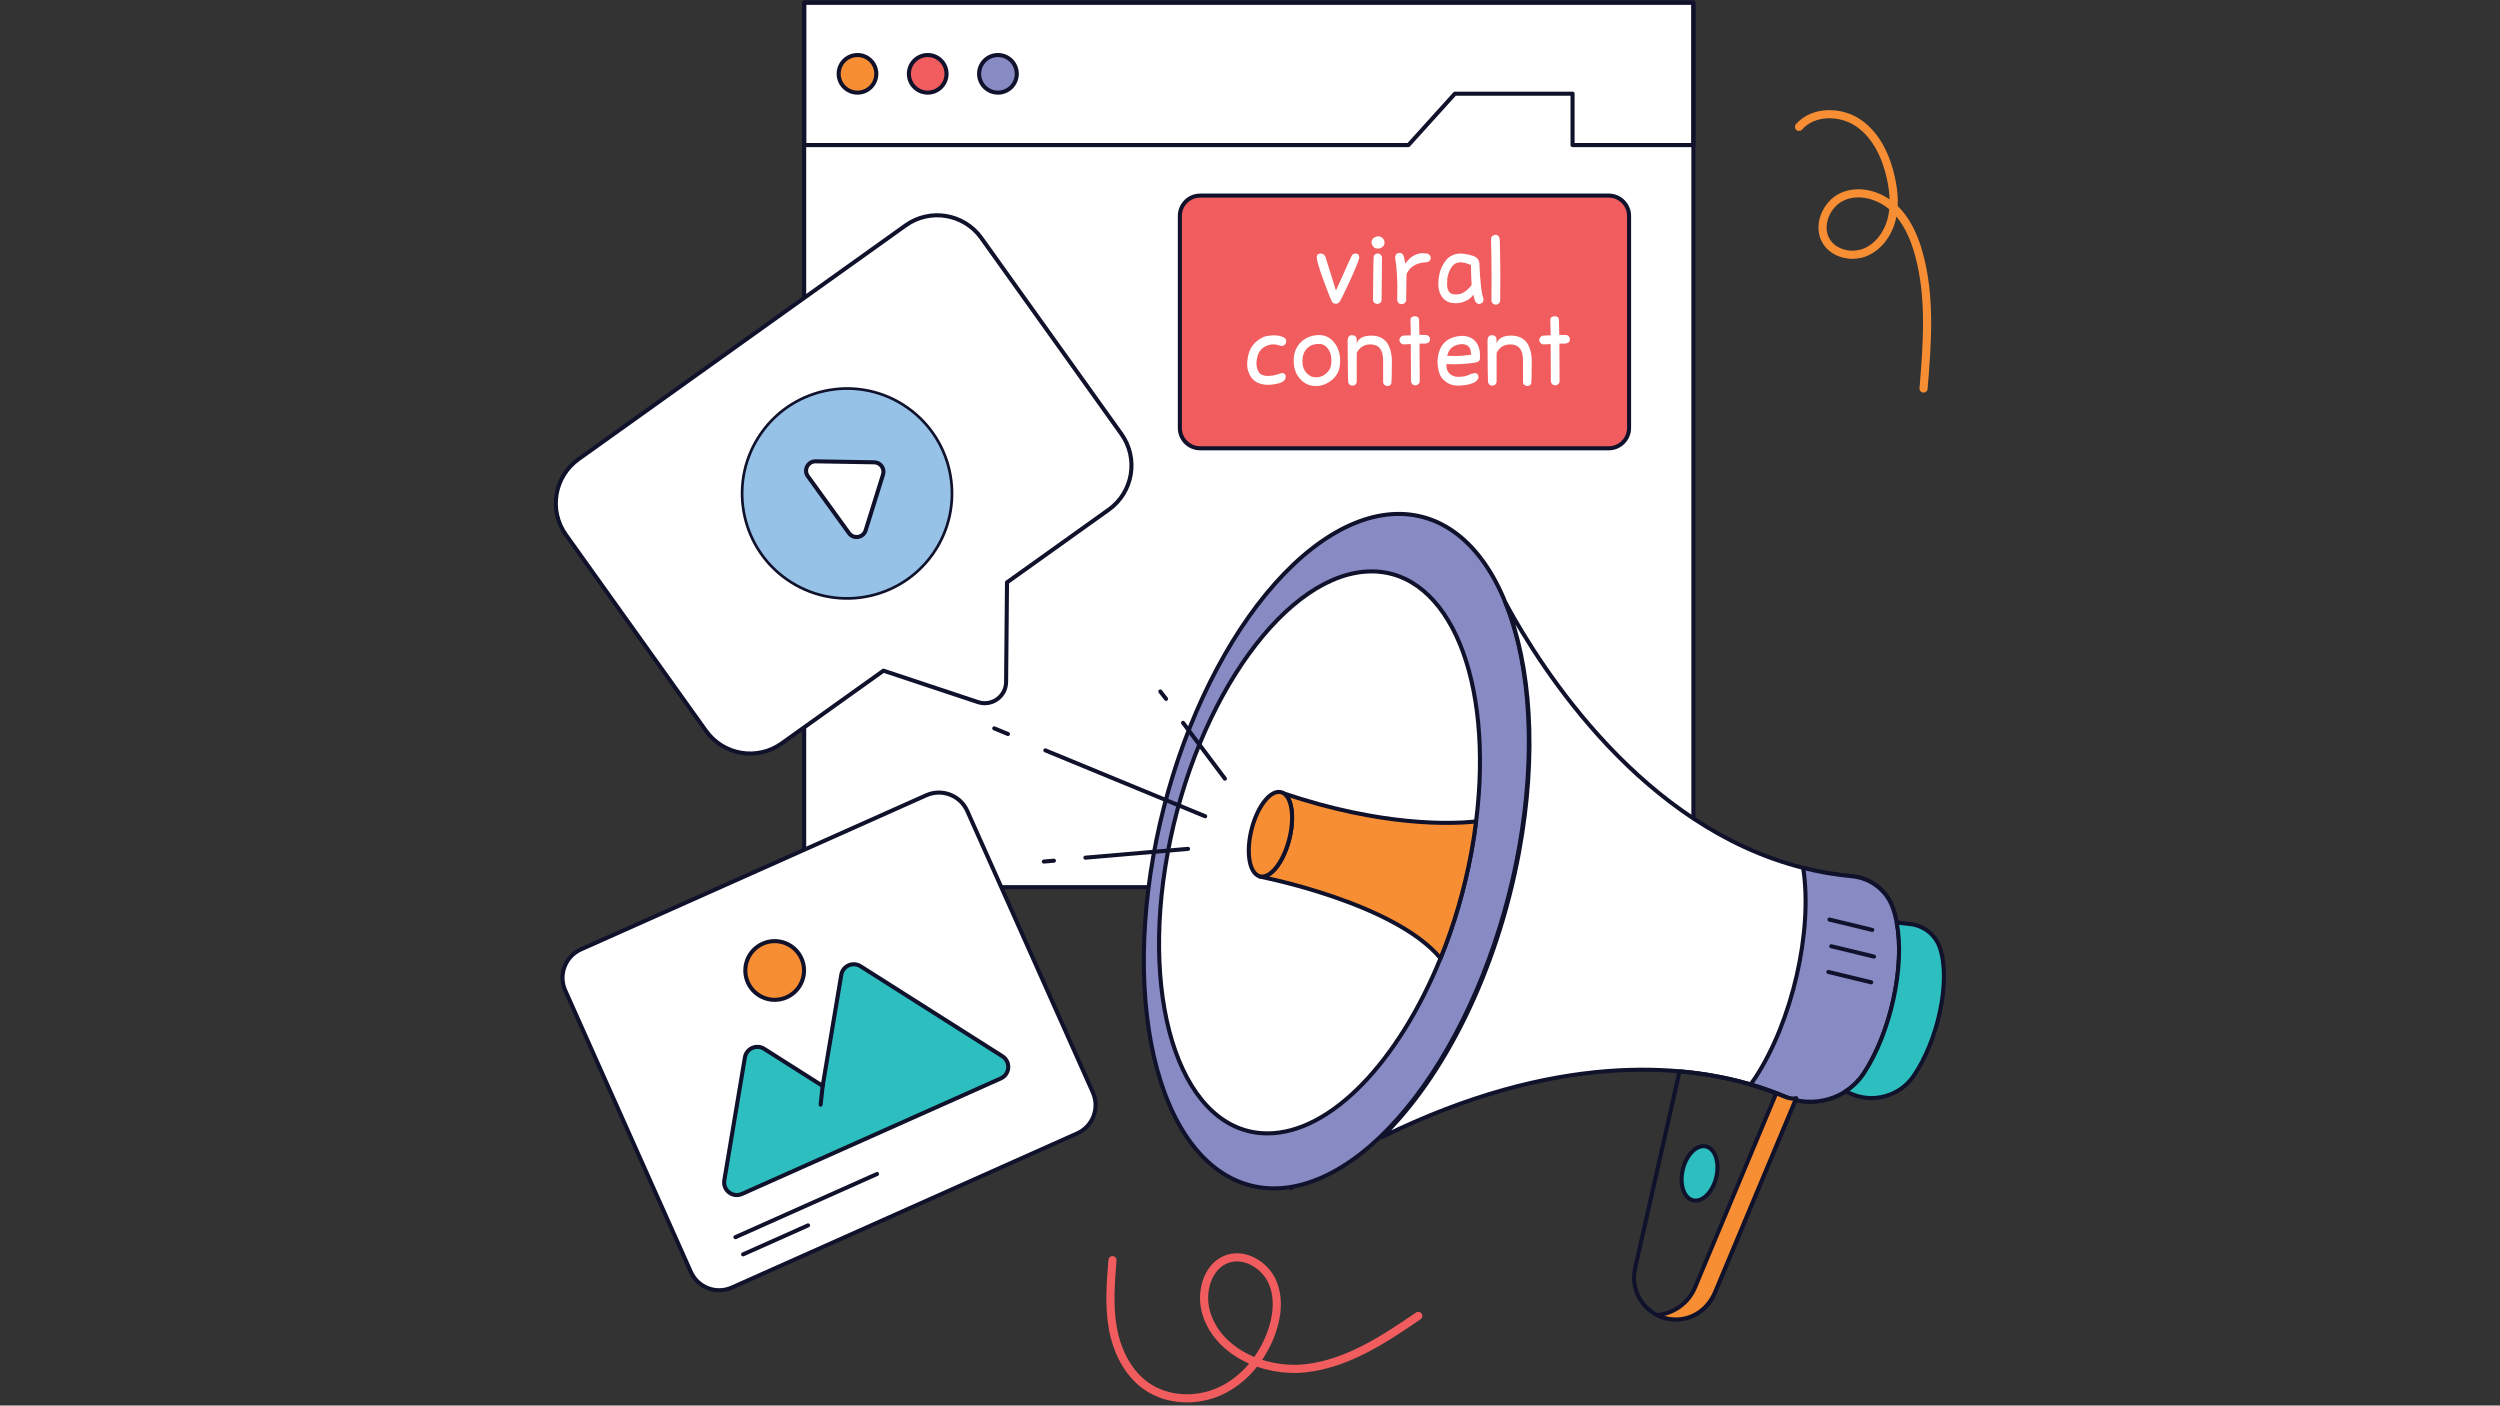 <svg xmlns="http://www.w3.org/2000/svg" xmlns:xlink="http://www.w3.org/1999/xlink" width="1366" zoomAndPan="magnify" viewBox="0 0 1024.5 576" height="768" preserveAspectRatio="xMidYMid meet" version="1.0"><rect x="0" y="0" width="1024.5" height="576" fill="#333333" stroke="none"/><defs><clipPath id="c0556118db"><path d="M 328 0.141 L 695 0.141 L 695 365 L 328 365 Z M 328 0.141 " clip-rule="nonzero"/></clipPath><clipPath id="84523ec227"><path d="M 328 0.141 L 695 0.141 L 695 61 L 328 61 Z M 328 0.141 " clip-rule="nonzero"/></clipPath></defs><path fill="#ffffff" d="M 329.484 1.016 L 693.781 1.016 L 693.781 363.379 L 329.484 363.379 Z M 329.484 1.016 " fill-opacity="1" fill-rule="nonzero"/><g clip-path="url(#c0556118db)"><path stroke-linecap="round" transform="matrix(1.111, 0, 0, 1.111, 95.578, -129.574)" fill="none" stroke-linejoin="round" d="M 210.597 117.588 L 538.591 117.588 L 538.591 443.874 L 210.597 443.874 Z M 210.597 117.588 " stroke="#10112b" stroke-width="1.5" stroke-opacity="1" stroke-miterlimit="10"/></g><g clip-path="url(#84523ec227)"><path stroke-linecap="round" transform="matrix(1.111, 0, 0, 1.111, 95.578, -129.574)" fill="none" stroke-linejoin="round" d="M 538.587 117.584 L 538.587 170.137 L 494.02 170.137 L 494.02 151.186 L 450.621 151.186 L 433.482 170.137 L 210.597 170.137 L 210.597 117.584 Z M 538.587 117.584 " stroke="#10112b" stroke-width="1.5" stroke-opacity="1" stroke-miterlimit="10"/></g><path stroke-linecap="round" transform="matrix(1.111, 0, 0, 1.111, 95.578, -129.574)" fill-opacity="1" fill="#f78e34" fill-rule="nonzero" stroke-linejoin="round" d="M 237.203 143.859 C 237.203 147.693 234.101 150.795 230.267 150.795 C 226.434 150.795 223.318 147.693 223.318 143.859 C 223.318 140.029 226.434 136.926 230.267 136.926 C 234.101 136.926 237.203 140.029 237.203 143.859 Z M 237.203 143.859 " stroke="#10112b" stroke-width="1.5" stroke-opacity="1" stroke-miterlimit="10"/><path stroke-linecap="round" transform="matrix(1.111, 0, 0, 1.111, 95.578, -129.574)" fill-opacity="1" fill="#f15d5e" fill-rule="nonzero" stroke-linejoin="round" d="M 263.106 143.859 C 263.106 147.693 260.004 150.795 256.17 150.795 C 252.337 150.795 249.22 147.693 249.22 143.859 C 249.22 140.029 252.337 136.926 256.17 136.926 C 260.004 136.926 263.106 140.029 263.106 143.859 Z M 263.106 143.859 " stroke="#10112b" stroke-width="1.5" stroke-opacity="1" stroke-miterlimit="10"/><path stroke-linecap="round" transform="matrix(1.111, 0, 0, 1.111, 95.578, -129.574)" fill-opacity="1" fill="#888ac3" fill-rule="nonzero" stroke-linejoin="round" d="M 289.012 143.859 C 289.012 147.693 285.91 150.795 282.076 150.795 C 278.243 150.795 275.123 147.693 275.123 143.859 C 275.123 140.029 278.243 136.926 282.076 136.926 C 285.91 136.926 289.012 140.029 289.012 143.859 Z M 289.012 143.859 " stroke="#10112b" stroke-width="1.5" stroke-opacity="1" stroke-miterlimit="10"/><path stroke-linecap="round" transform="matrix(1.111, 0, 0, 1.111, 95.578, -129.574)" fill-opacity="1" fill="#f15d5e" fill-rule="nonzero" stroke-linejoin="round" d="M 514.862 196.278 L 514.862 274.479 C 514.862 278.622 511.503 281.981 507.36 281.981 L 356.668 281.981 C 352.525 281.981 349.166 278.622 349.166 274.479 L 349.166 196.278 C 349.166 192.135 352.525 188.775 356.668 188.775 L 507.36 188.775 C 511.503 188.775 514.862 192.135 514.862 196.278 Z M 514.862 196.278 " stroke="#10112b" stroke-width="1.5" stroke-opacity="1" stroke-miterlimit="10"/><path stroke-linecap="round" transform="matrix(0.276, -1.076, 1.076, 0.276, -28.513, 667.832)" fill-opacity="1" fill="#888ac3" fill-rule="nonzero" stroke-linejoin="round" d="M 534.387 431.039 C 534.387 432.114 534.336 433.188 534.234 434.26 C 534.132 435.332 533.98 436.406 533.775 437.475 C 533.57 438.544 533.317 439.608 533.009 440.671 C 532.705 441.734 532.348 442.791 531.941 443.847 C 531.535 444.899 531.078 445.946 530.573 446.991 C 530.067 448.032 529.508 449.066 528.905 450.096 C 528.301 451.123 527.648 452.144 526.946 453.156 C 526.243 454.164 525.494 455.166 524.696 456.159 C 523.898 457.152 523.054 458.136 522.163 459.105 C 521.273 460.079 520.335 461.038 519.354 461.984 C 518.37 462.93 517.343 463.866 516.273 464.788 C 515.202 465.709 514.088 466.616 512.93 467.509 C 511.772 468.402 510.571 469.281 509.329 470.145 C 508.091 471.008 506.808 471.853 505.485 472.683 C 504.163 473.513 502.803 474.327 501.402 475.123 C 500.006 475.921 498.567 476.698 497.096 477.457 C 495.621 478.217 494.111 478.958 492.568 479.681 C 491.025 480.401 489.448 481.104 487.835 481.783 C 486.224 482.466 484.582 483.127 482.909 483.768 C 481.235 484.405 479.531 485.024 477.8 485.622 C 476.065 486.22 474.306 486.792 472.519 487.345 C 470.733 487.899 468.919 488.427 467.081 488.935 C 465.242 489.44 463.383 489.922 461.5 490.38 C 459.614 490.843 457.711 491.278 455.786 491.689 C 453.862 492.1 451.917 492.487 449.953 492.846 C 447.991 493.209 446.015 493.546 444.022 493.858 C 442.028 494.171 440.017 494.455 437.996 494.717 C 435.975 494.978 433.943 495.214 431.898 495.423 C 429.856 495.632 427.805 495.818 425.742 495.974 C 423.681 496.133 421.612 496.265 419.54 496.369 C 417.464 496.474 415.389 496.553 413.307 496.605 C 411.225 496.658 409.143 496.684 407.059 496.686 C 404.974 496.684 402.894 496.659 400.811 496.606 C 398.73 496.553 396.651 496.473 394.58 496.37 C 392.504 496.264 390.437 496.131 388.377 495.974 C 386.314 495.818 384.262 495.634 382.218 495.425 C 380.174 495.213 378.142 494.98 376.121 494.719 C 374.1 494.457 372.091 494.171 370.097 493.859 C 368.103 493.547 366.124 493.21 364.165 492.849 C 362.201 492.486 360.257 492.099 358.332 491.69 C 356.407 491.277 354.504 490.84 352.618 490.384 C 350.735 489.923 348.875 489.439 347.038 488.934 C 345.197 488.427 343.387 487.897 341.6 487.347 C 339.813 486.793 338.053 486.218 336.319 485.621 C 334.586 485.024 332.884 484.405 331.209 483.767 C 329.534 483.127 327.893 482.466 326.283 481.783 C 324.67 481.101 323.096 480.402 321.549 479.681 C 320.005 478.959 318.496 478.218 317.023 477.46 C 315.549 476.698 314.114 475.919 312.715 475.124 C 311.316 474.329 309.955 473.513 308.631 472.684 C 307.31 471.854 306.028 471.007 304.786 470.146 C 303.547 469.281 302.345 468.402 301.189 467.508 C 300.03 466.618 298.918 465.709 297.846 464.787 C 296.774 463.867 295.746 462.933 294.765 461.983 C 293.784 461.037 292.844 460.077 291.956 459.107 C 291.063 458.134 290.219 457.153 289.422 456.159 C 288.627 455.169 287.875 454.167 287.172 453.153 C 286.473 452.142 285.818 451.123 285.213 450.095 C 284.607 449.066 284.051 448.033 283.547 446.989 C 283.039 445.947 282.581 444.899 282.176 443.845 C 281.771 442.791 281.412 441.735 281.106 440.67 C 280.801 439.608 280.549 438.544 280.343 437.475 C 280.141 436.404 279.985 435.333 279.884 434.259 C 279.782 433.185 279.731 432.112 279.731 431.037 C 279.731 429.963 279.782 428.889 279.884 427.817 C 279.986 426.745 280.14 425.674 280.344 424.605 C 280.549 423.536 280.801 422.469 281.109 421.406 C 281.414 420.343 281.77 419.286 282.175 418.234 C 282.583 417.178 283.04 416.131 283.546 415.089 C 284.052 414.048 284.607 413.012 285.214 411.984 C 285.818 410.954 286.471 409.936 287.174 408.924 C 287.876 407.912 288.624 406.91 289.422 405.917 C 290.22 404.924 291.065 403.941 291.956 402.971 C 292.847 402.002 293.784 401.042 294.764 400.093 C 295.748 399.146 296.775 398.211 297.846 397.289 C 298.917 396.368 300.031 395.46 301.189 394.567 C 302.346 393.674 303.544 392.796 304.786 391.933 C 306.028 391.072 307.31 390.224 308.633 389.394 C 309.956 388.563 311.316 387.749 312.713 386.954 C 314.114 386.159 315.551 385.379 317.023 384.62 C 318.498 383.859 320.007 383.119 321.551 382.399 C 323.094 381.676 324.672 380.977 326.283 380.294 C 327.894 379.611 329.537 378.953 331.21 378.312 C 332.883 377.672 334.587 377.052 336.319 376.455 C 338.051 375.861 339.813 375.285 341.599 374.731 C 343.386 374.181 345.2 373.65 347.038 373.145 C 348.873 372.637 350.735 372.155 352.618 371.696 C 354.502 371.238 356.409 370.802 358.333 370.391 C 360.258 369.98 362.203 369.593 364.162 369.231 C 366.124 368.869 368.104 368.531 370.097 368.218 C 372.091 367.909 374.098 367.622 376.119 367.361 C 378.14 367.099 380.175 366.863 382.217 366.654 C 384.262 366.445 386.314 366.262 388.376 366.103 C 390.439 365.947 392.504 365.816 394.579 365.708 C 396.651 365.603 398.73 365.523 400.812 365.471 C 402.894 365.419 404.975 365.393 407.06 365.394 C 409.144 365.393 411.225 365.421 413.308 365.47 C 415.388 365.524 417.464 365.604 419.54 365.71 C 421.615 365.816 423.682 365.946 425.742 366.103 C 427.805 366.262 429.857 366.443 431.901 366.655 C 433.945 366.863 435.977 367.1 437.998 367.361 C 440.019 367.623 442.029 367.909 444.023 368.221 C 446.017 368.533 447.991 368.868 449.955 369.231 C 451.918 369.591 453.862 369.978 455.787 370.391 C 457.712 370.8 459.615 371.237 461.498 371.697 C 463.384 372.153 465.244 372.638 467.081 373.146 C 468.918 373.651 470.732 374.18 472.519 374.733 C 474.306 375.284 476.066 375.859 477.799 376.456 C 479.532 377.053 481.235 377.672 482.91 378.313 C 484.581 378.951 486.225 379.611 487.835 380.294 C 489.445 380.976 491.024 381.678 492.567 382.4 C 494.111 383.122 495.619 383.86 497.093 384.622 C 498.566 385.38 500.004 386.157 501.403 386.953 C 502.803 387.751 504.163 388.564 505.484 389.394 C 506.809 390.223 508.09 391.07 509.33 391.935 C 510.571 392.796 511.771 393.675 512.93 394.569 C 514.086 395.463 515.2 396.367 516.273 397.29 C 517.345 398.213 518.37 399.148 519.354 400.093 C 520.335 401.043 521.271 402.001 522.163 402.97 C 523.052 403.943 523.896 404.925 524.696 405.918 C 525.493 406.911 526.244 407.913 526.943 408.924 C 527.646 409.935 528.3 410.954 528.906 411.982 C 529.511 413.01 530.064 414.045 530.572 415.087 C 531.079 416.13 531.534 417.179 531.942 418.232 C 532.348 419.286 532.704 420.346 533.009 421.408 C 533.315 422.469 533.571 423.536 533.776 424.606 C 533.979 425.676 534.133 426.743 534.235 427.818 C 534.337 428.892 534.387 429.965 534.387 431.039 Z M 534.387 431.039 " stroke="#10112b" stroke-width="1.5" stroke-opacity="1" stroke-miterlimit="10"/><path stroke-linecap="round" transform="matrix(1.111, 0, 0, 1.111, 95.578, -129.574)" fill-opacity="1" fill="#ffffff" fill-rule="nonzero" stroke-linejoin="round" d="M 458.428 419.64 C 457.978 423.382 457.38 427.181 456.673 431.032 C 454.113 444.848 450.206 458.042 445.317 470.089 C 429.948 507.974 404.9 534.685 381.473 534.685 C 350.555 534.685 334.099 488.277 344.717 431.032 C 355.321 373.802 388.985 327.397 419.903 327.397 C 448.693 327.397 464.987 367.759 458.428 419.64 Z M 458.428 419.64 " stroke="#10112b" stroke-width="1.5" stroke-opacity="1" stroke-miterlimit="10"/><path stroke-linecap="round" transform="matrix(1.111, 0, 0, 1.111, 95.578, -129.574)" fill="none" stroke-linejoin="round" d="M 390.315 554.903 C 390.329 554.917 390.329 554.903 390.329 554.903 C 390.329 554.917 390.315 554.917 390.315 554.917 Z M 390.315 554.903 " stroke="#10112b" stroke-width="1.5" stroke-opacity="1" stroke-miterlimit="10"/><path stroke-linecap="round" transform="matrix(1.111, 0, 0, 1.111, 95.578, -129.574)" fill-opacity="1" fill="#ffffff" fill-rule="nonzero" stroke-linejoin="round" d="M 601.475 512.497 C 595.148 522.124 582.641 525.585 572.058 521.041 C 568.855 519.676 564.708 518.094 559.637 516.613 C 534.838 509.363 488.059 504.362 423.533 536.127 C 446.383 514.063 466.053 475.231 474.258 431.032 C 481.011 394.638 478.616 361.906 469.373 339.156 C 482.875 364.055 519.912 421.845 579.082 436.744 C 584.85 438.211 590.818 439.252 597.015 439.822 C 603.694 440.434 609.592 444.736 611.973 451.018 C 618.04 466.93 612.455 495.772 601.475 512.497 Z M 601.475 512.497 " stroke="#10112b" stroke-width="1.5" stroke-opacity="1" stroke-miterlimit="10"/><path stroke-linecap="round" transform="matrix(1.111, 0, 0, 1.111, 95.578, -129.574)" fill-opacity="1" fill="#888ac3" fill-rule="nonzero" stroke-linejoin="round" d="M 601.475 512.497 C 595.148 522.124 582.641 525.585 572.058 521.041 C 568.855 519.676 564.708 518.094 559.637 516.613 C 560.266 515.828 560.864 515.016 561.42 514.161 C 574.935 493.581 582.729 460.149 579.082 436.744 C 584.85 438.211 590.818 439.252 597.015 439.822 C 603.694 440.434 609.592 444.736 611.973 451.018 C 618.04 466.93 612.455 495.772 601.475 512.497 Z M 601.475 512.497 " stroke="#10112b" stroke-width="1.5" stroke-opacity="1" stroke-miterlimit="10"/><path stroke-linecap="round" transform="matrix(1.111, 0, 0, 1.111, 95.578, -129.574)" fill-opacity="1" fill="#2dbec0" fill-rule="nonzero" stroke-linejoin="round" d="M 619.805 513.535 C 614.691 520.971 604.949 523.647 596.902 520.13 C 596.217 519.831 595.464 519.518 594.666 519.219 C 597.314 517.524 599.649 515.259 601.475 512.497 C 611.217 497.668 616.714 473.297 613.58 456.871 C 615.106 457.099 616.643 457.286 618.212 457.426 C 623.354 457.898 627.782 461.215 629.463 466.072 C 633.736 478.351 628.71 500.63 619.805 513.535 Z M 619.805 513.535 " stroke="#10112b" stroke-width="1.5" stroke-opacity="1" stroke-miterlimit="10"/><path stroke-linecap="round" transform="matrix(1.111, 0, 0, 1.111, 95.578, -129.574)" fill-opacity="1" fill="#f78e34" fill-rule="nonzero" stroke-linejoin="round" d="M 458.428 419.64 C 457.978 423.382 457.38 427.181 456.673 431.032 C 454.113 444.848 450.206 458.042 445.317 470.089 C 428.207 449.519 378.547 439.935 378.547 439.935 L 378.572 439.84 C 382.345 440.93 387.178 435.021 389.422 426.569 C 391.507 418.753 390.659 411.444 387.6 409.32 C 423.811 421.532 449.252 420.593 458.428 419.64 Z M 458.428 419.64 " stroke="#10112b" stroke-width="1.5" stroke-opacity="1" stroke-miterlimit="10"/><path stroke-linecap="round" transform="matrix(1.111, 0, 0, 1.111, 95.578, -129.574)" fill-opacity="1" fill="#f78e34" fill-rule="nonzero" stroke-linejoin="round" d="M 389.418 426.569 C 387.146 435.105 382.25 441.036 378.47 439.808 C 374.689 438.577 373.465 430.656 375.733 422.119 C 378.005 413.583 382.919 407.656 386.699 408.884 C 390.48 410.111 391.69 418.032 389.418 426.569 Z M 389.418 426.569 " stroke="#10112b" stroke-width="1.5" stroke-opacity="1" stroke-miterlimit="10"/><path stroke-linecap="round" transform="matrix(1.111, 0, 0, 1.111, 95.578, -129.574)" fill="none" stroke-linejoin="round" d="M 588.782 455.815 L 604.566 459.635 " stroke="#10112b" stroke-width="1.5" stroke-opacity="1" stroke-miterlimit="10"/><path stroke-linecap="round" transform="matrix(1.111, 0, 0, 1.111, 95.578, -129.574)" fill="none" stroke-linejoin="round" d="M 589.432 465.65 L 605.217 469.473 " stroke="#10112b" stroke-width="1.5" stroke-opacity="1" stroke-miterlimit="10"/><path stroke-linecap="round" transform="matrix(1.111, 0, 0, 1.111, 95.578, -129.574)" fill="none" stroke-linejoin="round" d="M 588.388 475.14 L 604.172 478.963 " stroke="#10112b" stroke-width="1.5" stroke-opacity="1" stroke-miterlimit="10"/><path stroke-linecap="round" transform="matrix(1.111, 0, 0, 1.111, 95.578, -129.574)" fill="none" stroke-linejoin="round" d="M 576.233 522.399 L 546.346 593.85 C 543.905 599.696 538.222 603.329 532.109 603.329 C 530.903 603.329 529.679 603.192 528.462 602.893 C 520.292 600.899 515.217 592.717 517.07 584.501 L 533.491 511.79 C 543.887 512.698 552.634 514.562 559.637 516.613 C 564.712 518.097 568.858 519.673 572.058 521.045 C 573.423 521.628 574.823 522.086 576.233 522.399 Z M 576.233 522.399 " stroke="#10112b" stroke-width="1.5" stroke-opacity="1" stroke-miterlimit="10"/><path stroke-linecap="round" transform="matrix(1.111, 0, 0, 1.111, 95.578, -129.574)" fill-opacity="1" fill="#f78e34" fill-rule="nonzero" stroke-linejoin="round" d="M 576.529 521.692 L 546.641 593.143 C 543.905 599.696 538.222 603.329 532.109 603.329 C 530.903 603.329 529.679 603.192 528.462 602.893 C 527.301 602.605 526.201 602.197 525.177 601.687 C 531.244 601.187 536.744 597.385 539.196 591.504 L 569.164 519.859 C 570.202 520.267 571.169 520.665 572.058 521.045 C 573.423 521.628 574.823 522.086 576.529 521.692 Z M 576.529 521.692 " stroke="#10112b" stroke-width="1.5" stroke-opacity="1" stroke-miterlimit="10"/><path stroke-linecap="round" transform="matrix(1.111, 0, 0, 1.111, 95.578, -129.574)" fill-opacity="1" fill="#2dbec0" fill-rule="nonzero" stroke-linejoin="round" d="M 547.021 550.935 C 545.688 556.436 541.851 560.207 538.454 559.384 C 535.046 558.557 533.365 553.45 534.698 547.949 C 536.027 542.462 539.868 538.677 543.276 539.504 C 546.673 540.327 548.351 545.448 547.021 550.935 Z M 547.021 550.935 " stroke="#10112b" stroke-width="1.5" stroke-opacity="1" stroke-miterlimit="10"/><path stroke-linecap="round" transform="matrix(1.111, 0, 0, 1.111, 95.578, -129.574)" fill-opacity="1" fill="#ffffff" fill-rule="nonzero" stroke-linejoin="round" d="M 275.943 204.421 L 327.593 276.691 C 334.022 285.689 331.94 298.189 322.947 304.619 L 285.414 331.442 L 285.076 368.206 C 285.027 373.541 279.79 377.284 274.726 375.603 L 239.837 364.013 L 202.3 390.84 C 193.307 397.269 180.805 395.187 174.376 386.193 L 122.725 313.919 C 116.296 304.925 118.375 292.421 127.371 285.991 L 248.014 199.771 C 257.011 193.344 269.513 195.423 275.943 204.421 Z M 275.943 204.421 " stroke="#10112b" stroke-width="1.5" stroke-opacity="1" stroke-miterlimit="10"/><path stroke-linecap="butt" transform="matrix(1.111, 0, 0, 1.111, 95.578, -129.574)" fill-opacity="1" fill="#97c2e8" fill-rule="nonzero" stroke-linejoin="miter" d="M 248.696 266.998 C 266.176 279.305 270.372 303.455 258.066 320.933 C 245.76 338.41 221.609 342.606 204.129 330.299 C 186.65 317.992 182.458 293.845 194.767 276.364 C 207.069 258.89 231.217 254.69 248.696 266.998 Z M 248.696 266.998 " stroke="#10112b" stroke-width="1" stroke-opacity="1" stroke-miterlimit="10"/><path stroke-linecap="round" transform="matrix(1.111, 0, 0, 1.111, 95.578, -129.574)" fill-opacity="1" fill="#ffffff" fill-rule="nonzero" stroke-linejoin="round" d="M 239.686 291.658 L 233.257 312.276 C 232.406 315.006 228.801 315.593 227.127 313.275 L 211.958 292.298 C 210.284 289.98 211.972 286.744 214.831 286.793 L 236.429 287.152 C 238.747 287.191 240.375 289.445 239.686 291.658 Z M 239.686 291.658 " stroke="#10112b" stroke-width="1.5" stroke-opacity="1" stroke-miterlimit="10"/><path stroke-linecap="round" transform="matrix(1.111, 0, 0, 1.111, 95.578, -129.574)" fill-opacity="1" fill="#ffffff" fill-rule="nonzero" stroke-linejoin="round" d="M 270.755 415.76 L 317.084 519.581 C 319.662 525.357 317.07 532.128 311.295 534.702 L 183.91 591.55 C 178.135 594.124 171.365 591.536 168.791 585.76 L 122.458 481.939 C 119.883 476.163 122.475 469.392 128.25 466.818 L 255.632 409.97 C 261.407 407.396 268.177 409.988 270.755 415.76 Z M 270.755 415.76 " stroke="#10112b" stroke-width="1.5" stroke-opacity="1" stroke-miterlimit="10"/><path stroke-linecap="round" transform="matrix(1.111, 0, 0, 1.111, 95.578, -129.574)" fill-opacity="1" fill="#2dbec0" fill-rule="nonzero" stroke-linejoin="round" d="M 283.103 514.421 L 187.645 557.023 C 184.244 558.539 180.527 555.662 181.142 551.99 L 188.735 506.666 C 189.288 503.373 193.016 501.71 195.836 503.497 L 217.413 517.186 L 224.285 476.198 C 224.837 472.906 228.565 471.243 231.382 473.029 L 283.701 506.223 C 286.845 508.217 286.504 512.905 283.103 514.421 Z M 283.103 514.421 " stroke="#10112b" stroke-width="1.5" stroke-opacity="1" stroke-miterlimit="10"/><path stroke-linecap="round" transform="matrix(1.111, 0, 0, 1.111, 95.578, -129.574)" fill-opacity="1" fill="#f78e34" fill-rule="nonzero" stroke-linejoin="round" d="M 209.605 470.18 C 212.042 475.643 209.591 482.048 204.129 484.485 C 198.671 486.919 192.266 484.468 189.829 479.005 C 187.392 473.543 189.847 467.145 195.305 464.711 C 200.767 462.273 207.168 464.721 209.605 470.18 Z M 209.605 470.18 " stroke="#10112b" stroke-width="1.5" stroke-opacity="1" stroke-miterlimit="10"/><path stroke-linecap="round" transform="matrix(1.111, 0, 0, 1.111, 95.578, -129.574)" fill="none" stroke-linejoin="round" d="M 217.413 517.183 L 216.671 524.091 " stroke="#10112b" stroke-width="1.5" stroke-opacity="1" stroke-miterlimit="10"/><path stroke-linecap="round" transform="matrix(1.111, 0, 0, 1.111, 95.578, -129.574)" fill="none" stroke-linejoin="round" d="M 185.239 572.964 L 237.463 549.662 " stroke="#10112b" stroke-width="1.5" stroke-opacity="1" stroke-miterlimit="10"/><path stroke-linecap="round" transform="matrix(1.111, 0, 0, 1.111, 95.578, -129.574)" fill="none" stroke-linejoin="round" d="M 188.071 579.306 L 212.018 568.62 " stroke="#10112b" stroke-width="1.5" stroke-opacity="1" stroke-miterlimit="10"/><path fill="#ffffff" d="M 541.121 103.922 L 541.18 103.922 C 542.297 103.922 543.031 104.586 543.375 105.906 L 547.383 118.789 L 547.594 118.789 C 551.703 109.609 553.852 104.875 554.047 104.578 C 554.406 104.141 554.898 103.922 555.527 103.922 L 555.586 103.922 C 556.535 103.922 557.012 104.48 557.012 105.598 L 557.012 105.734 C 556.562 107.414 555.223 110.672 552.988 115.508 C 550.754 120.34 549.422 123.047 548.992 123.625 C 548.559 124.203 548.031 124.492 547.402 124.492 C 546.773 124.492 546.273 124.234 545.91 123.719 C 545.543 123.207 544.43 120.438 542.566 115.41 C 540.707 110.383 539.711 107.09 539.582 105.523 L 539.582 105.465 C 539.633 104.438 540.148 103.922 541.121 103.922 Z M 541.121 103.922 " fill-opacity="1" fill-rule="nonzero"/><path fill="#ffffff" d="M 564.734 96.855 C 566.008 96.855 566.875 97.531 567.336 98.879 L 567.395 99.398 C 567.395 100.516 566.73 101.312 565.41 101.785 L 564.949 101.844 L 564.465 101.844 C 563.375 101.844 562.598 101.203 562.137 99.918 L 562.078 99.457 L 562.078 99.188 C 562.078 98.121 562.77 97.363 564.156 96.914 Z M 564.621 103.883 C 565.453 103.883 566.031 104.379 566.352 105.367 L 566.18 122.91 C 566.18 123.848 565.582 124.406 564.391 124.586 C 563.234 124.383 562.656 123.805 562.656 122.855 C 562.707 110.785 562.84 104.75 563.059 104.75 C 563.445 104.172 563.965 103.883 564.621 103.883 Z M 564.621 103.883 " fill-opacity="1" fill-rule="nonzero"/><path fill="#ffffff" d="M 573.441 103.652 L 573.711 103.652 C 574.418 103.652 574.945 104.148 575.289 105.137 L 575.945 108.082 C 576.945 106.441 578.223 105.258 579.777 104.539 C 580.883 104.012 581.992 103.75 583.109 103.75 C 583.531 103.75 583.965 103.789 584.398 103.867 C 585.336 103.867 585.965 104.34 586.285 105.289 L 586.344 105.715 C 586.344 106.137 586.133 106.562 585.711 106.984 C 585.348 107.359 584.645 107.543 583.59 107.543 C 580.047 107.891 577.645 109.496 576.387 112.359 L 576.234 123.219 C 575.938 124.168 575.316 124.645 574.367 124.645 C 573.531 124.645 572.953 124.203 572.633 123.316 L 572.574 123.008 L 572.633 117.402 C 572.633 113.477 572.324 109.469 571.707 105.387 C 571.914 104.23 572.488 103.652 573.441 103.652 Z M 573.441 103.652 " fill-opacity="1" fill-rule="nonzero"/><path fill="#ffffff" d="M 606.258 107.949 C 606.555 115.512 607.121 120.371 607.953 122.527 L 607.953 122.719 C 607.953 123.617 607.492 124.215 606.566 124.512 L 606.164 124.566 C 605.031 124.566 604.301 123.559 603.969 121.543 C 603.93 121.543 603.871 121.281 603.793 120.754 C 602.844 121.973 601.926 122.777 601.039 123.16 C 599.68 123.883 598.293 124.242 596.879 124.242 L 596.34 124.242 C 593.145 124.242 591 122.711 589.906 119.656 C 589.586 118.617 589.426 117.57 589.426 116.52 C 589.426 112.102 590.723 108.527 593.316 105.793 C 594.82 104.547 596.496 103.922 598.344 103.922 C 599.781 103.922 601.43 104.191 603.285 104.73 C 605.141 105.27 606.129 106.344 606.258 107.949 Z M 593.008 116.574 C 593.008 118.039 593.398 119.176 594.184 119.984 C 594.762 120.434 595.48 120.66 596.34 120.66 L 596.82 120.66 C 599.016 120.66 601.098 119.387 603.062 116.844 C 602.883 112.957 602.793 110.203 602.793 108.582 L 602.676 108.582 C 601.109 107.863 599.68 107.504 598.383 107.504 C 595.789 107.504 594.035 109.629 593.125 113.879 Z M 593.008 116.574 " fill-opacity="1" fill-rule="nonzero"/><path fill="#ffffff" d="M 612.883 96.199 C 613.309 96.199 613.758 96.434 614.234 96.895 C 614.527 97.137 614.676 98.492 614.676 100.957 C 614.777 105.117 614.832 109.488 614.832 114.07 L 614.773 123.125 C 614.773 123.918 614.316 124.477 613.406 124.797 L 612.941 124.855 C 612.145 124.855 611.582 124.426 611.246 123.566 L 611.191 123.43 L 611.246 113.57 C 611.246 109.348 611.176 104.102 611.035 97.836 C 611.035 97.156 611.461 96.648 612.305 96.316 Z M 612.883 96.199 " fill-opacity="1" fill-rule="nonzero"/><path fill="#ffffff" d="M 524.289 137.637 L 524.367 137.676 C 525.922 138.047 526.77 138.496 526.91 139.023 C 527.023 139.383 527.082 139.684 527.082 139.926 C 527.082 140.031 527.07 140.133 527.043 140.234 C 526.852 141.172 526.266 141.688 525.293 141.777 L 525.078 141.777 L 523.27 141.277 C 522.793 141.172 522.312 141.121 521.824 141.121 C 520.309 141.121 518.828 141.637 517.375 142.664 C 516.258 143.637 515.527 144.922 515.18 146.516 C 514.988 147.387 514.891 148.203 514.891 148.961 C 514.891 150.668 515.391 152.066 516.395 153.156 C 516.895 153.504 517.336 153.723 517.723 153.812 L 518.184 153.93 C 518.609 154.02 519.043 154.062 519.492 154.062 C 521.215 154.062 522.969 153.711 524.754 153.004 C 525.035 152.914 525.312 152.867 525.578 152.867 L 526.043 152.926 C 526.605 153.301 526.891 153.773 526.891 154.352 C 526.891 154.621 526.832 154.902 526.715 155.199 C 526.332 156.176 525.312 156.84 523.664 157.191 C 522.012 157.547 520.637 157.723 519.531 157.723 C 518.75 157.723 518.004 157.633 517.297 157.453 L 516.719 157.297 C 513.895 156.605 512.078 154.57 511.27 151.195 C 511.141 150.641 511.078 150.02 511.078 149.324 C 511.078 148.262 511.223 147.016 511.52 145.59 C 512.34 142.098 514.492 139.566 517.973 138 C 519.438 137.617 520.797 137.426 522.055 137.426 C 522.852 137.426 523.598 137.496 524.289 137.637 Z M 524.289 137.637 " fill-opacity="1" fill-rule="nonzero"/><path fill="#ffffff" d="M 540.582 137.309 C 543.742 137.309 546.195 138.926 547.941 142.16 C 548.762 143.906 549.172 145.621 549.172 147.305 L 549.172 148.383 C 549.172 152.414 547.215 155.398 543.301 157.336 C 541.914 157.914 540.559 158.203 539.234 158.203 C 535.82 158.203 533.148 156.484 531.223 153.043 C 530.516 151.359 530.164 149.719 530.164 148.113 L 530.164 147.574 C 530.164 144.363 531.359 141.711 533.746 139.621 C 535.777 138.078 538.055 137.309 540.582 137.309 Z M 533.746 147.629 L 533.746 148.113 C 533.746 150.977 534.953 153.035 537.367 154.293 C 538.113 154.512 538.754 154.621 539.293 154.621 C 541.566 154.621 543.422 153.551 544.859 151.406 C 545.348 150.441 545.59 149.324 545.59 148.055 L 545.59 147.574 C 545.59 144.824 544.602 142.77 542.625 141.41 C 541.934 141.102 541.359 140.949 540.91 140.949 L 540.43 140.949 C 537.438 140.949 535.371 142.266 534.227 144.895 C 533.906 145.832 533.746 146.746 533.746 147.629 Z M 533.746 147.629 " fill-opacity="1" fill-rule="nonzero"/><path fill="#ffffff" d="M 554.008 137.367 C 555.125 137.367 555.773 137.828 555.953 138.754 L 555.973 140.699 C 556.77 138.594 558.746 137.539 561.906 137.539 L 562 137.539 C 567.238 137.539 570.039 140.82 570.398 147.379 C 570.398 153.582 570.301 156.906 570.109 157.355 C 569.711 157.922 569.211 158.203 568.605 158.203 L 568.566 158.203 C 567.398 158.035 566.816 157.477 566.816 156.527 L 566.816 147.688 C 566.816 143.402 565.121 141.211 561.73 141.121 C 559.086 141.121 557.172 142.289 555.992 144.625 L 555.992 156.469 C 555.863 157.473 555.254 157.996 554.16 158.051 C 553.34 158.051 552.773 157.566 552.469 156.605 C 552.402 156.27 552.332 150.566 552.254 139.484 C 552.359 138.074 552.941 137.367 554.008 137.367 Z M 554.008 137.367 " fill-opacity="1" fill-rule="nonzero"/><path fill="#ffffff" d="M 579.738 129.586 C 580.844 129.586 581.441 130.043 581.531 130.953 L 581.664 137.23 C 583.949 137.23 585.094 137.309 585.094 137.461 C 585.711 137.848 586.02 138.348 586.02 138.965 L 586.02 139.023 C 586.02 140.035 585.402 140.633 584.168 140.812 L 581.723 140.812 L 581.801 156.277 C 581.801 156.945 581.387 157.457 580.566 157.816 C 580.438 157.883 580.254 157.914 580.008 157.914 C 579.188 157.914 578.609 157.473 578.277 156.586 L 578.219 156.18 L 578.141 140.988 L 575.27 141.141 C 574.41 141.141 573.812 140.629 573.48 139.602 L 573.48 139.465 C 573.48 138.633 573.859 138.035 574.617 137.676 C 574.617 137.559 575.797 137.469 578.16 137.406 L 578.004 131.051 C 578.004 130.176 578.582 129.688 579.738 129.586 Z M 579.738 129.586 " fill-opacity="1" fill-rule="nonzero"/><path fill="#ffffff" d="M 598.961 137.637 C 602.566 137.637 604.918 139.215 606.008 142.375 C 606.328 143.324 606.492 144.32 606.492 145.359 L 606.492 146.801 C 606.492 147.855 605.777 148.457 604.352 148.613 C 601.465 149.051 598.754 149.27 596.227 149.27 L 592.738 149.211 L 592.738 149.75 C 592.738 150.941 593.066 151.949 593.723 152.773 C 594.762 153.875 595.977 154.43 597.359 154.43 C 599.234 154.43 600.656 154.199 601.625 153.734 C 602.598 153.273 603.523 152.984 604.41 152.867 C 605.387 152.934 605.875 153.551 605.875 154.719 C 605.605 155.82 604.668 156.648 603.062 157.191 C 601.457 157.738 599.539 158.012 597.305 158.012 C 594.633 158.012 592.43 156.895 590.695 154.66 C 589.633 153.016 589.098 150.746 589.098 147.844 C 589.484 141.422 592.77 138.02 598.961 137.637 Z M 593.105 145.82 L 596.227 145.879 C 598.422 145.879 600.629 145.711 602.852 145.379 L 602.852 145.242 C 602.852 142.469 601.617 141.062 599.152 141.023 C 595.867 141.152 593.848 142.676 593.105 145.59 Z M 593.105 145.82 " fill-opacity="1" fill-rule="nonzero"/><path fill="#ffffff" d="M 611.324 137.367 C 612.441 137.367 613.09 137.828 613.27 138.754 L 613.289 140.699 C 614.086 138.594 616.062 137.539 619.223 137.539 L 619.316 137.539 C 624.555 137.539 627.355 140.82 627.715 147.379 C 627.715 153.582 627.621 156.906 627.426 157.355 C 627.027 157.922 626.527 158.203 625.926 158.203 L 625.887 158.203 C 624.719 158.035 624.133 157.477 624.133 156.527 L 624.133 147.688 C 624.133 143.402 622.438 141.211 619.047 141.121 C 616.402 141.121 614.488 142.289 613.309 144.625 L 613.309 156.469 C 613.18 157.473 612.57 157.996 611.48 158.051 C 610.656 158.051 610.094 157.566 609.785 156.605 C 609.719 156.27 609.648 150.566 609.574 139.484 C 609.676 138.074 610.258 137.367 611.324 137.367 Z M 611.324 137.367 " fill-opacity="1" fill-rule="nonzero"/><path fill="#ffffff" d="M 637.055 129.586 C 638.16 129.586 638.758 130.043 638.848 130.953 L 638.98 137.23 C 641.27 137.23 642.41 137.309 642.41 137.461 C 643.027 137.848 643.336 138.348 643.336 138.965 L 643.336 139.023 C 643.336 140.035 642.719 140.633 641.488 140.812 L 639.039 140.812 L 639.117 156.277 C 639.117 156.945 638.707 157.457 637.883 157.816 C 637.758 157.883 637.57 157.914 637.324 157.914 C 636.504 157.914 635.926 157.473 635.594 156.586 L 635.535 156.18 L 635.457 140.988 L 632.59 141.141 C 631.727 141.141 631.129 140.629 630.797 139.602 L 630.797 139.465 C 630.797 138.633 631.176 138.035 631.934 137.676 C 631.934 137.559 633.113 137.469 635.477 137.406 L 635.324 131.051 C 635.324 130.176 635.902 129.688 637.055 129.586 Z M 637.055 129.586 " fill-opacity="1" fill-rule="nonzero"/><path stroke-linecap="round" transform="matrix(1.111, 0, 0, 1.111, 95.578, -129.574)" fill="none" stroke-linejoin="round" d="M 577.552 163.415 C 582.863 157.38 592.939 157.492 599.551 162.065 C 606.159 166.641 609.757 174.52 611.459 182.377 C 612.574 187.53 613 192.961 611.589 198.044 C 610.179 203.123 606.711 207.822 601.802 209.749 C 596.895 211.677 590.604 210.249 587.727 205.828 C 584.073 200.21 587.48 191.867 593.604 189.148 C 599.727 186.426 607.225 188.564 612.205 193.042 C 617.188 197.523 620.016 203.939 621.785 210.4 C 626.174 226.422 624.848 243.382 623.487 259.938 " stroke="#f78e34" stroke-width="3" stroke-opacity="1" stroke-miterlimit="10"/><path stroke-linecap="round" transform="matrix(1.111, 0, 0, 1.111, 95.578, -129.574)" fill="none" stroke-linejoin="round" d="M 299.559 393.404 L 358.507 417.716 " stroke="#10112b" stroke-width="1.5" stroke-opacity="1" stroke-miterlimit="10"/><path stroke-linecap="round" transform="matrix(1.111, 0, 0, 1.111, 95.578, -129.574)" fill="none" stroke-linejoin="round" d="M 280.705 385.286 L 285.751 387.368 " stroke="#10112b" stroke-width="1.5" stroke-opacity="1" stroke-miterlimit="10"/><path stroke-linecap="round" transform="matrix(1.111, 0, 0, 1.111, 95.578, -129.574)" fill="none" stroke-linejoin="round" d="M 350.348 383.242 L 365.787 403.843 " stroke="#10112b" stroke-width="1.5" stroke-opacity="1" stroke-miterlimit="10"/><path stroke-linecap="round" transform="matrix(1.111, 0, 0, 1.111, 95.578, -129.574)" fill="none" stroke-linejoin="round" d="M 341.956 371.684 L 344.074 374.403 " stroke="#10112b" stroke-width="1.5" stroke-opacity="1" stroke-miterlimit="10"/><path stroke-linecap="round" transform="matrix(1.111, 0, 0, 1.111, 95.578, -129.574)" fill="none" stroke-linejoin="round" d="M 314.33 432.988 L 352.194 429.738 " stroke="#10112b" stroke-width="1.5" stroke-opacity="1" stroke-miterlimit="10"/><path stroke-linecap="round" transform="matrix(1.111, 0, 0, 1.111, 95.578, -129.574)" fill="none" stroke-linejoin="round" d="M 299.007 434.423 L 302.714 434.103 " stroke="#10112b" stroke-width="1.5" stroke-opacity="1" stroke-miterlimit="10"/><path stroke-linecap="round" transform="matrix(1.111, 0, 0, 1.111, 95.578, -129.574)" fill="none" stroke-linejoin="round" d="M 324.315 581.458 C 323.636 589.844 322.968 598.342 324.466 606.618 C 325.968 614.898 329.918 623.069 336.807 627.901 C 344.612 633.378 355.405 633.726 364.064 629.737 C 372.726 625.752 379.254 617.856 382.665 608.953 C 385.078 602.661 385.989 595.415 383.207 589.277 C 380.422 583.143 373.131 578.806 366.755 580.977 C 359.517 583.442 356.773 592.795 358.708 600.192 C 362.612 615.133 380.196 623.047 395.541 621.327 C 410.886 619.608 424.377 610.751 437.105 602.01 " stroke="#f15d5e" stroke-width="3" stroke-opacity="1" stroke-miterlimit="10"/></svg>